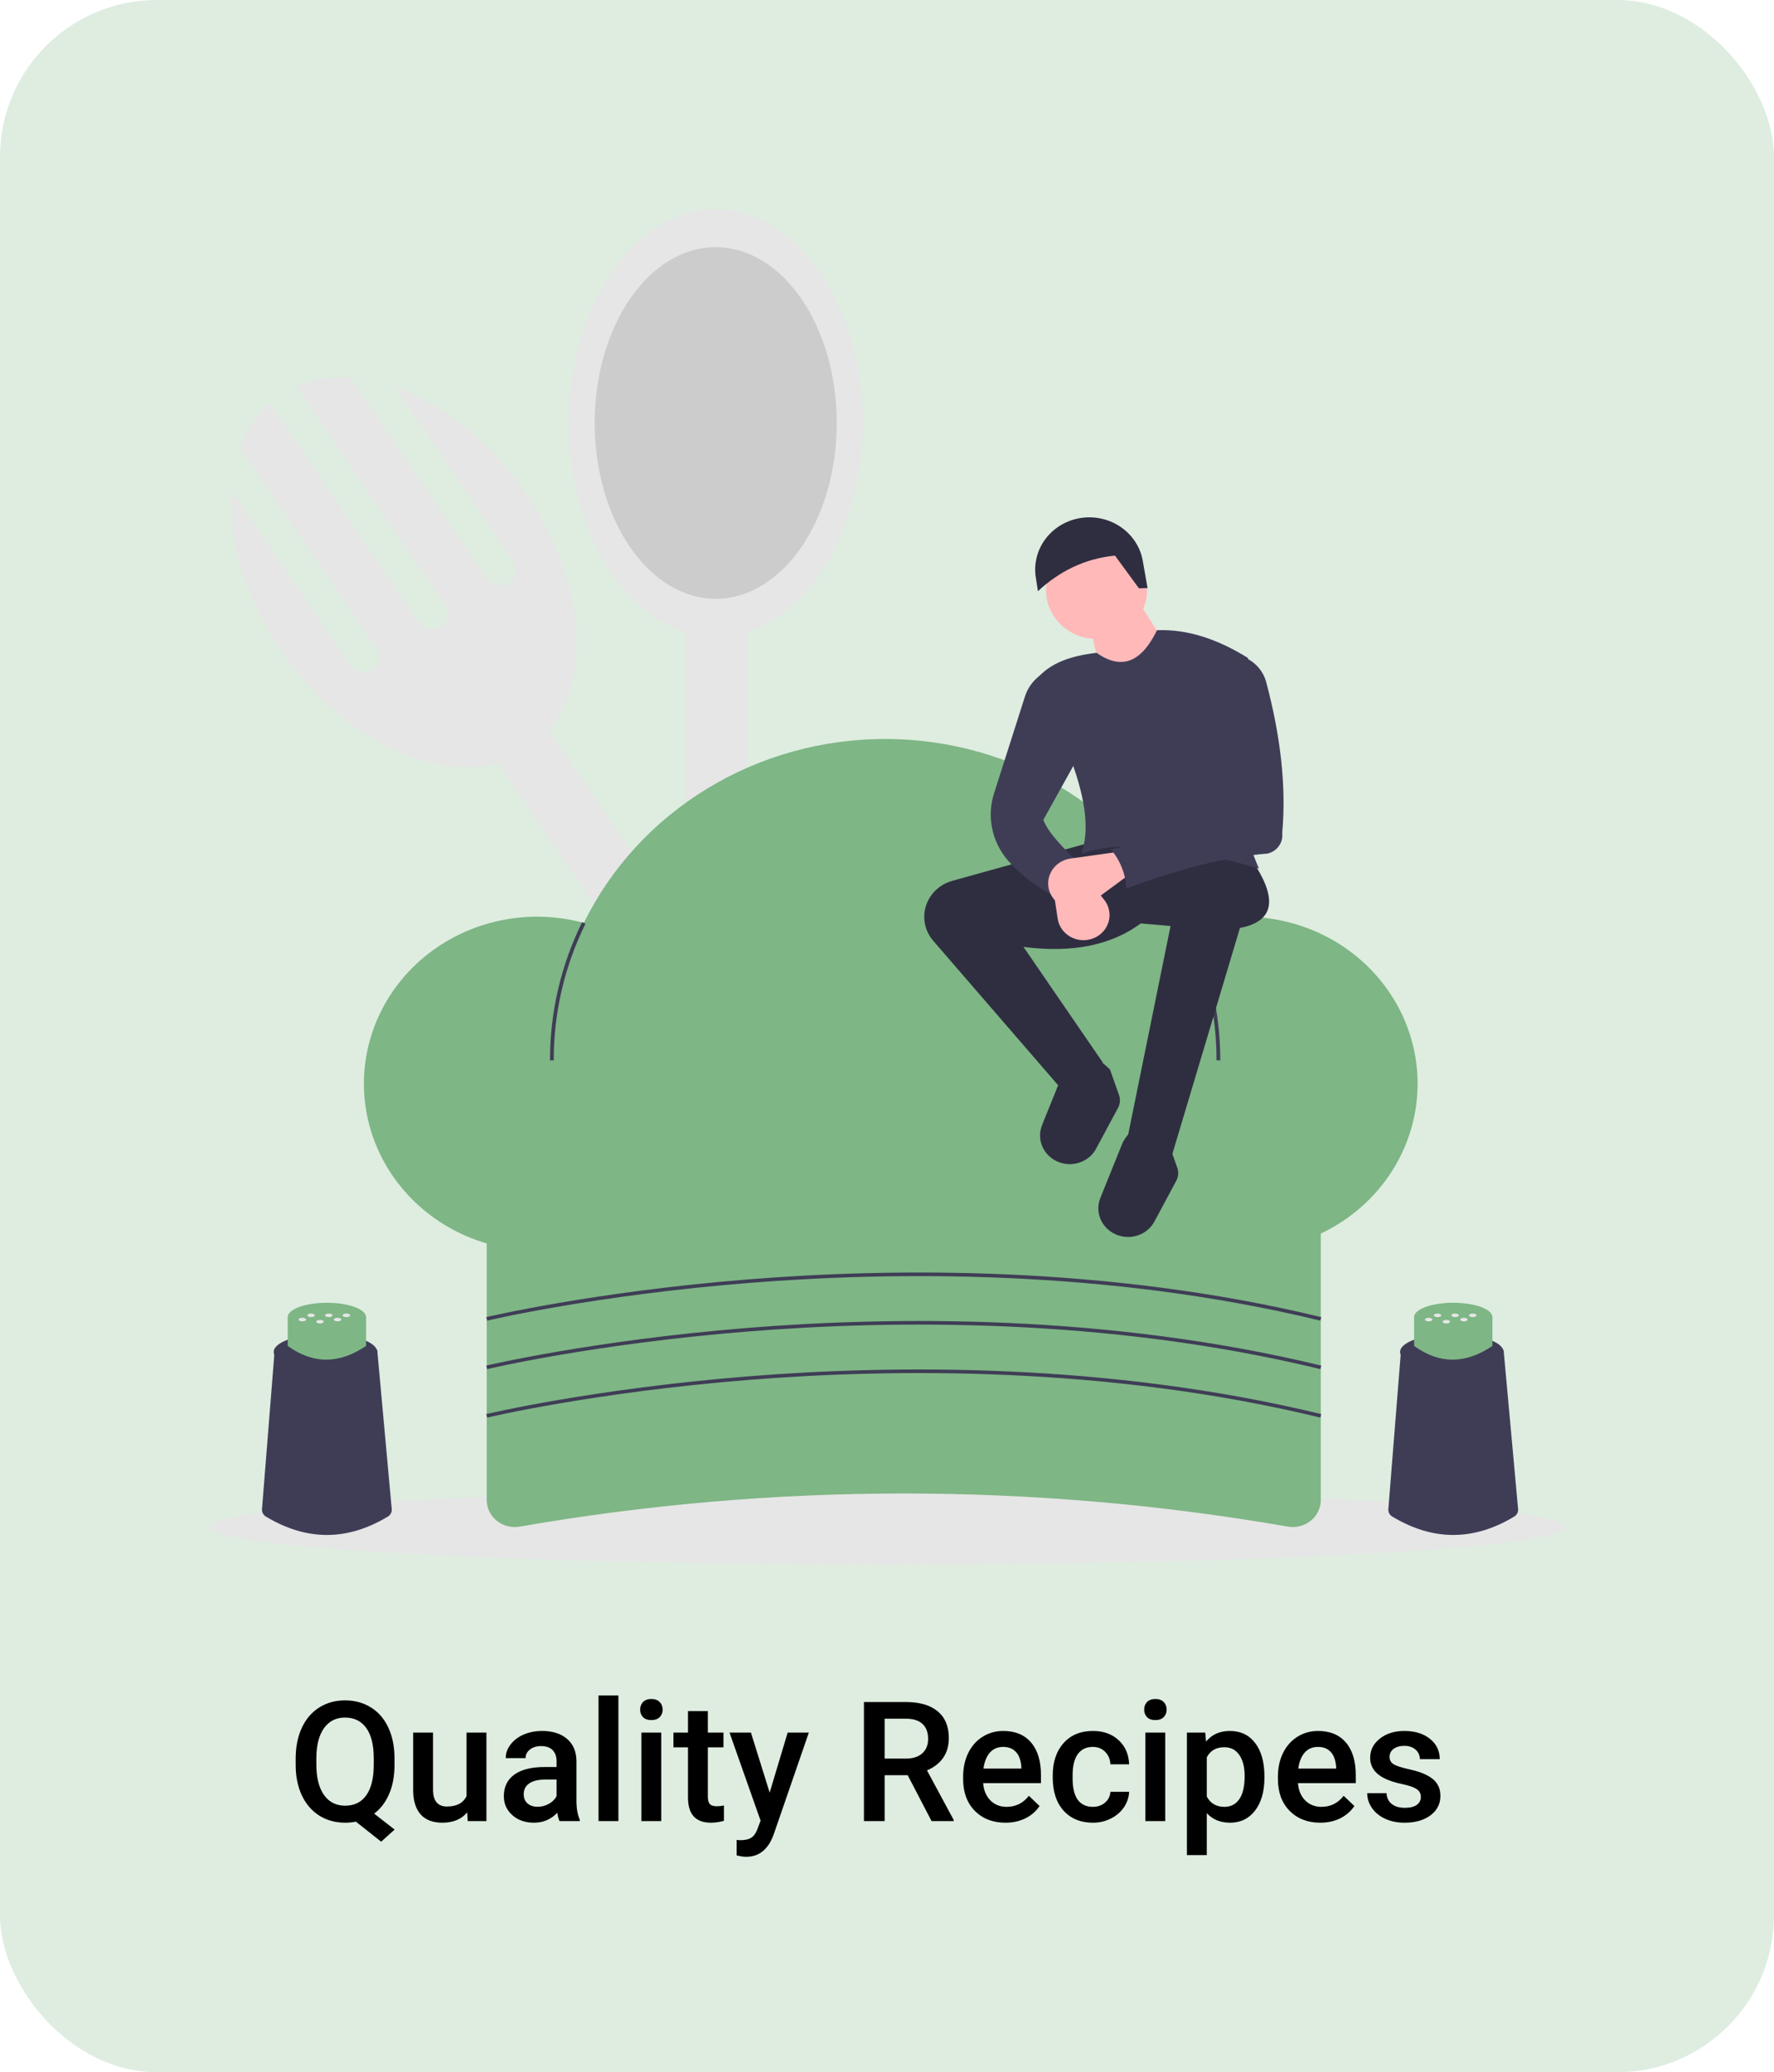 <svg width="339" height="396" viewBox="0 0 339 396" fill="none" xmlns="http://www.w3.org/2000/svg">
<rect width="339" height="396" rx="30" fill="#DEEDE0"/>
<g clip-path="url(#clip0_1_1242)">
<path d="M98.8 130.558L88.983 136.768L191.224 287.101L201.042 280.892L98.8 130.558Z" fill="#E6E6E6"/>
<path d="M75.428 73.984L98.142 107.382C98.582 108.028 98.738 108.817 98.574 109.574C98.411 110.332 97.943 110.996 97.272 111.42C96.602 111.844 95.784 111.994 94.998 111.836C94.213 111.679 93.525 111.227 93.085 110.581L66.973 72.185C63.428 71.9 59.866 72.464 56.602 73.828L85.053 115.661C85.492 116.308 85.647 117.096 85.484 117.854C85.321 118.611 84.853 119.274 84.182 119.698C83.511 120.122 82.694 120.272 81.909 120.115C81.124 119.958 80.435 119.506 79.995 118.86L51.545 77.027C48.947 79.37 46.991 82.296 45.851 85.545L71.963 123.94C72.403 124.587 72.558 125.376 72.394 126.133C72.231 126.89 71.763 127.554 71.092 127.978C70.422 128.402 69.604 128.552 68.819 128.395C68.034 128.237 67.346 127.786 66.906 127.139L44.192 93.741C43.608 103.053 46.757 114.091 53.656 124.236C66.48 143.091 87.397 151.721 100.377 143.512C113.357 135.302 113.484 113.361 100.66 94.506C93.76 84.36 84.517 77.178 75.428 73.984Z" fill="#E6E6E6"/>
<path d="M142.817 109.992H131.077V289.776H142.817V109.992Z" fill="#E6E6E6"/>
<path d="M136.769 121.657C152.292 121.657 164.875 103.378 164.875 80.829C164.875 58.28 152.292 40 136.769 40C121.247 40 108.663 58.28 108.663 80.829C108.663 103.378 121.247 121.657 136.769 121.657Z" fill="#E6E6E6"/>
<path d="M136.769 114.422C149.541 114.422 159.894 99.382 159.894 80.829C159.894 62.276 149.541 47.236 136.769 47.236C123.998 47.236 113.644 62.276 113.644 80.829C113.644 99.382 123.998 114.422 136.769 114.422Z" fill="#CCCCCC"/>
<path d="M169.5 299C241.021 299 299 295.792 299 291.834C299 287.877 241.021 284.669 169.5 284.669C97.979 284.669 40 287.877 40 291.834C40 295.792 97.979 299 169.5 299Z" fill="#E6E6E6"/>
<path d="M246.086 291.729C197.554 283.293 147.85 283.293 99.318 291.729C98.547 291.864 97.755 291.834 96.998 291.641C96.24 291.448 95.536 291.097 94.934 290.613C94.332 290.129 93.848 289.524 93.516 288.84C93.183 288.156 93.01 287.409 93.01 286.654V222.528H252.394V286.654C252.393 287.409 252.221 288.156 251.888 288.84C251.556 289.524 251.072 290.129 250.47 290.613C249.868 291.097 249.164 291.448 248.406 291.641C247.649 291.834 246.857 291.864 246.086 291.729Z" fill="#7EB685"/>
<path d="M237.808 175.181C234.128 175.177 230.473 175.767 226.994 176.926C221.92 166.313 213.813 157.316 203.623 150.99C193.433 144.665 181.584 141.274 169.466 141.215C157.348 141.156 145.464 144.431 135.208 150.657C124.953 156.883 116.752 165.8 111.567 176.363C106.461 174.982 101.087 174.805 95.895 175.845C90.704 176.886 85.848 179.115 81.736 182.344C77.625 185.573 74.378 189.707 72.27 194.399C70.161 199.091 69.253 204.203 69.621 209.304C69.99 214.405 71.624 219.346 74.386 223.711C77.149 228.076 80.958 231.737 85.494 234.385C90.03 237.033 95.16 238.591 100.451 238.928C105.742 239.265 111.039 238.37 115.896 236.32C121.735 244.9 129.709 251.932 139.091 256.774C148.473 261.617 158.964 264.115 169.605 264.042C180.245 263.968 190.698 261.324 200.006 256.352C209.315 251.38 217.184 244.237 222.893 235.577C227.354 237.749 232.267 238.918 237.263 238.997C242.26 239.076 247.21 238.063 251.742 236.033C256.274 234.003 260.271 231.01 263.432 227.278C266.593 223.546 268.836 219.172 269.994 214.484C271.152 209.796 271.193 204.916 270.116 200.21C269.038 195.505 266.87 191.095 263.773 187.314C260.676 183.532 256.731 180.475 252.234 178.374C247.737 176.273 242.805 175.181 237.808 175.181Z" fill="#7EB685"/>
<path d="M105.817 202.629H105.106C105.082 193.493 107.178 184.468 111.242 176.215L111.885 176.509C107.866 184.67 105.793 193.595 105.817 202.629Z" fill="#3F3D56"/>
<path d="M233.183 202.629H232.471C232.493 193.803 230.515 185.079 226.674 177.068L227.321 176.78C231.204 184.881 233.205 193.703 233.183 202.629Z" fill="#3F3D56"/>
<path d="M93.096 252.368L92.924 251.702C93.125 251.654 113.346 246.864 142.981 244.488C170.332 242.294 211.533 241.765 252.481 251.702L252.307 252.368C211.459 242.456 170.349 242.982 143.055 245.171C113.473 247.542 93.296 252.32 93.096 252.368Z" fill="#3F3D56"/>
<path d="M93.096 261.632L92.924 260.965C93.125 260.918 113.346 256.128 142.981 253.751C170.332 251.558 211.533 251.029 252.481 260.966L252.307 261.631C211.459 251.719 170.349 252.247 143.055 254.434C113.473 256.805 93.296 261.584 93.096 261.632Z" fill="#3F3D56"/>
<path d="M93.096 270.895L92.924 270.229C93.125 270.181 113.346 265.392 142.981 263.015C170.332 260.822 211.533 260.293 252.481 270.23L252.307 270.895C211.459 260.983 170.349 261.51 143.055 263.698C113.473 266.069 93.296 270.847 93.096 270.895Z" fill="#3F3D56"/>
<path d="M224.028 220.523L215.407 217.697L223.683 176.961L217.993 176.462C212.446 180.567 205.058 182.177 195.58 180.952L210.752 203.065L203.016 208.332L178.337 179.784C177.225 178.497 176.615 176.875 176.615 175.2C176.615 173.647 177.139 172.136 178.108 170.895C179.076 169.654 180.437 168.75 181.984 168.32L208.339 160.999L239.2 164.325C243.865 171.185 244.048 175.956 236.945 177.332L224.028 220.523Z" fill="#2F2E41"/>
<path d="M215.205 236.37C214.313 236.316 213.448 236.06 212.679 235.622C211.91 235.185 211.259 234.579 210.778 233.853C210.298 233.127 210.001 232.302 209.913 231.445C209.825 230.589 209.948 229.724 210.272 228.921L214.557 218.294C216.734 214.317 219.722 214.815 223.25 218.294L224.974 223.171C225.116 223.572 225.172 223.998 225.139 224.421C225.107 224.844 224.986 225.256 224.783 225.633L220.606 233.421C220.1 234.365 219.319 235.147 218.36 235.671C217.401 236.194 216.305 236.437 215.205 236.37Z" fill="#2F2E41"/>
<path d="M204.064 222.453C203.173 222.399 202.307 222.143 201.538 221.705C200.769 221.268 200.118 220.662 199.637 219.936C199.157 219.21 198.86 218.385 198.772 217.529C198.684 216.672 198.807 215.807 199.131 215.004L203.416 204.377C205.593 200.4 208.581 200.898 212.109 204.377L213.833 209.254C213.975 209.655 214.031 210.081 213.998 210.504C213.966 210.927 213.845 211.339 213.643 211.716L209.465 219.504C208.959 220.448 208.179 221.23 207.219 221.754C206.26 222.277 205.164 222.52 204.064 222.453Z" fill="#2F2E41"/>
<path d="M209.545 122.093C214.878 122.093 219.2 117.924 219.2 112.782C219.2 107.639 214.878 103.471 209.545 103.471C204.213 103.471 199.891 107.639 199.891 112.782C199.891 117.924 204.213 122.093 209.545 122.093Z" fill="#FFB9B9"/>
<path d="M224.545 125.917L211.269 132.568L208.511 120.596L217.648 115.109L224.545 125.917Z" fill="#FFB9B9"/>
<path d="M240.579 165.987C227.332 162.129 215.313 160.13 206.614 163.161C209.613 155.027 204.079 142.605 197.994 129.907C200.619 126.598 204.805 125.315 209.545 124.753C214.731 128.385 218.348 126.054 221.097 120.43C227.093 120.198 232.871 122.246 238.51 125.751C234.102 139.367 234.895 152.775 240.579 165.987Z" fill="#3F3D56"/>
<path d="M206.442 165.156C204.35 166.345 202.42 168.348 200.58 170.809C197.471 168.974 194.735 166.884 192.58 164.399C191.072 162.637 190.043 160.54 189.588 158.297C189.132 156.055 189.265 153.738 189.972 151.557L195.864 133.091C196.354 131.557 197.304 130.198 198.596 129.186L199.373 128.577L207.132 142.71L199.373 156.676C200.357 159.22 203.256 162.159 206.442 165.156Z" fill="#3F3D56"/>
<path d="M209.112 179.235C208.409 179.545 207.641 179.692 206.868 179.665C206.096 179.639 205.34 179.439 204.661 179.082C203.983 178.725 203.399 178.221 202.957 177.61C202.516 176.998 202.227 176.295 202.116 175.558L200.833 167.092L205.316 164.764L211.005 171.946C211.459 172.52 211.774 173.185 211.925 173.892C212.077 174.599 212.061 175.33 211.879 176.03C211.697 176.731 211.354 177.382 210.875 177.937C210.396 178.492 209.794 178.936 209.112 179.235Z" fill="#FFB9B9"/>
<path d="M219.286 112.374L217.638 112.421L213.065 106.175C207.206 106.759 202.405 109.214 198.342 112.974L197.93 110.326C197.537 107.8 198.163 105.225 199.678 103.13C201.194 101.036 203.484 99.581 206.078 99.065H206.078C207.44 98.794 208.845 98.791 210.209 99.056C211.573 99.32 212.867 99.847 214.015 100.604C215.163 101.362 216.141 102.335 216.891 103.465C217.64 104.595 218.146 105.859 218.378 107.182L219.286 112.374Z" fill="#2F2E41"/>
<path d="M200.747 170.813C200.426 170.134 200.273 169.393 200.301 168.648C200.328 167.903 200.535 167.175 200.905 166.52C201.275 165.865 201.798 165.303 202.432 164.877C203.067 164.451 203.795 164.173 204.56 164.065L213.338 162.828L215.752 167.151L208.305 172.638C207.71 173.076 207.02 173.379 206.287 173.525C205.554 173.671 204.796 173.656 204.07 173.48C203.344 173.305 202.668 172.974 202.092 172.512C201.517 172.05 201.057 171.469 200.747 170.813Z" fill="#FFB9B9"/>
<path d="M242.251 163.112C233.9 163.737 224.781 166.249 215.235 169.812C215.116 167.079 214.089 164.455 212.304 162.329C220.974 160.127 228.842 157.543 233.683 153.517L230.752 132.235L237.131 125.252L238.231 125.805C239.145 126.263 239.949 126.901 240.59 127.678C241.232 128.455 241.697 129.353 241.956 130.315C244.649 140.419 245.845 150.099 245.023 159.21C245.129 160.074 244.907 160.945 244.397 161.663C243.887 162.38 243.125 162.895 242.251 163.112Z" fill="#3F3D56"/>
<path d="M74.113 289.814C66.346 294.499 58.579 294.497 50.811 289.808C50.566 289.662 50.366 289.454 50.234 289.206C50.102 288.958 50.043 288.68 50.064 288.403L52.487 258.017H72.091L74.859 288.392C74.883 288.672 74.826 288.954 74.695 289.205C74.563 289.456 74.362 289.667 74.113 289.814Z" fill="#3F3D56"/>
<path d="M62.199 261.798C67.662 261.798 72.091 260.26 72.091 258.361C72.091 256.463 67.662 254.924 62.199 254.924C56.735 254.924 52.307 256.463 52.307 258.361C52.307 260.26 56.735 261.798 62.199 261.798Z" fill="#3F3D56"/>
<path d="M69.952 257.201C64.797 260.698 59.808 260.698 54.982 257.201V251.701H69.952V257.201Z" fill="#7EB685"/>
<path d="M62.467 254.451C66.601 254.451 69.952 253.22 69.952 251.701C69.952 250.183 66.601 248.952 62.467 248.952C58.334 248.952 54.982 250.183 54.982 251.701C54.982 253.22 58.334 254.451 62.467 254.451Z" fill="#7EB685"/>
<path d="M62.824 251.701C63.217 251.701 63.536 251.547 63.536 251.358C63.536 251.168 63.217 251.014 62.824 251.014C62.43 251.014 62.111 251.168 62.111 251.358C62.111 251.547 62.43 251.701 62.824 251.701Z" fill="#E6E6E6"/>
<path d="M66.19 251.701C66.583 251.701 66.903 251.547 66.903 251.358C66.903 251.168 66.583 251.014 66.19 251.014C65.796 251.014 65.477 251.168 65.477 251.358C65.477 251.547 65.796 251.701 66.19 251.701Z" fill="#E6E6E6"/>
<path d="M64.507 252.513C64.9 252.513 65.219 252.359 65.219 252.169C65.219 251.979 64.9 251.825 64.507 251.825C64.113 251.825 63.794 251.979 63.794 252.169C63.794 252.359 64.113 252.513 64.507 252.513Z" fill="#E6E6E6"/>
<path d="M57.775 252.513C58.168 252.513 58.487 252.359 58.487 252.169C58.487 251.979 58.168 251.825 57.775 251.825C57.381 251.825 57.062 251.979 57.062 252.169C57.062 252.359 57.381 252.513 57.775 252.513Z" fill="#E6E6E6"/>
<path d="M59.458 251.701C59.851 251.701 60.17 251.547 60.17 251.358C60.17 251.168 59.851 251.014 59.458 251.014C59.064 251.014 58.745 251.168 58.745 251.358C58.745 251.547 59.064 251.701 59.458 251.701Z" fill="#E6E6E6"/>
<path d="M61.141 252.919C61.534 252.919 61.853 252.765 61.853 252.575C61.853 252.385 61.534 252.231 61.141 252.231C60.747 252.231 60.428 252.385 60.428 252.575C60.428 252.765 60.747 252.919 61.141 252.919Z" fill="#E6E6E6"/>
<path d="M289.354 289.814C281.586 294.499 273.819 294.497 266.052 289.808C265.806 289.662 265.606 289.454 265.474 289.206C265.343 288.958 265.284 288.68 265.304 288.403L267.728 258.017H287.331L290.1 288.392C290.124 288.672 290.067 288.954 289.935 289.205C289.803 289.456 289.602 289.667 289.354 289.814Z" fill="#3F3D56"/>
<path d="M277.439 261.798C282.902 261.798 287.331 260.26 287.331 258.361C287.331 256.463 282.902 254.924 277.439 254.924C271.976 254.924 267.547 256.463 267.547 258.361C267.547 260.26 271.976 261.798 277.439 261.798Z" fill="#3F3D56"/>
<path d="M285.192 257.201C280.038 260.698 275.048 260.698 270.223 257.201V251.701H285.192V257.201Z" fill="#7EB685"/>
<path d="M277.708 254.451C281.841 254.451 285.192 253.22 285.192 251.701C285.192 250.183 281.841 248.952 277.708 248.952C273.574 248.952 270.223 250.183 270.223 251.701C270.223 253.22 273.574 254.451 277.708 254.451Z" fill="#7EB685"/>
<path d="M278.064 251.701C278.458 251.701 278.777 251.547 278.777 251.358C278.777 251.168 278.458 251.014 278.064 251.014C277.67 251.014 277.351 251.168 277.351 251.358C277.351 251.547 277.67 251.701 278.064 251.701Z" fill="#E6E6E6"/>
<path d="M281.43 251.701C281.824 251.701 282.143 251.547 282.143 251.358C282.143 251.168 281.824 251.014 281.43 251.014C281.036 251.014 280.717 251.168 280.717 251.358C280.717 251.547 281.036 251.701 281.43 251.701Z" fill="#E6E6E6"/>
<path d="M279.747 252.513C280.141 252.513 280.46 252.359 280.46 252.169C280.46 251.979 280.141 251.825 279.747 251.825C279.353 251.825 279.034 251.979 279.034 252.169C279.034 252.359 279.353 252.513 279.747 252.513Z" fill="#E6E6E6"/>
<path d="M273.015 252.513C273.409 252.513 273.728 252.359 273.728 252.169C273.728 251.979 273.409 251.825 273.015 251.825C272.621 251.825 272.302 251.979 272.302 252.169C272.302 252.359 272.621 252.513 273.015 252.513Z" fill="#E6E6E6"/>
<path d="M274.698 251.701C275.092 251.701 275.411 251.547 275.411 251.358C275.411 251.168 275.092 251.014 274.698 251.014C274.304 251.014 273.985 251.168 273.985 251.358C273.985 251.547 274.304 251.701 274.698 251.701Z" fill="#E6E6E6"/>
<path d="M276.381 252.919C276.775 252.919 277.094 252.765 277.094 252.575C277.094 252.385 276.775 252.231 276.381 252.231C275.987 252.231 275.668 252.385 275.668 252.575C275.668 252.765 275.987 252.919 276.381 252.919Z" fill="#E6E6E6"/>
</g>
<path d="M75.391 337.219C75.391 339.375 75.047 341.245 74.359 342.828C73.682 344.401 72.729 345.651 71.5 346.578L75.406 349.625L72.844 351.938L68 348.109C67.365 348.245 66.682 348.312 65.953 348.312C64.12 348.312 62.479 347.865 61.031 346.969C59.594 346.062 58.479 344.776 57.688 343.109C56.906 341.443 56.51 339.521 56.5 337.344V336.062C56.5 333.844 56.891 331.885 57.672 330.188C58.464 328.49 59.573 327.193 61 326.297C62.438 325.391 64.078 324.938 65.922 324.938C67.797 324.938 69.448 325.385 70.875 326.281C72.312 327.167 73.422 328.448 74.203 330.125C74.984 331.792 75.38 333.734 75.391 335.953V337.219ZM71.422 336.031C71.422 333.469 70.943 331.526 69.984 330.203C69.026 328.88 67.672 328.219 65.922 328.219C64.224 328.219 62.891 328.891 61.922 330.234C60.964 331.568 60.474 333.453 60.453 335.891V337.219C60.453 339.677 60.932 341.599 61.891 342.984C62.859 344.37 64.213 345.062 65.953 345.062C67.713 345.062 69.062 344.396 70 343.062C70.948 341.729 71.422 339.781 71.422 337.219V336.031ZM89.281 346.344C88.167 347.656 86.583 348.312 84.531 348.312C82.698 348.312 81.307 347.776 80.359 346.703C79.422 345.63 78.953 344.078 78.953 342.047V331.094H82.75V342C82.75 344.146 83.641 345.219 85.422 345.219C87.266 345.219 88.51 344.557 89.156 343.234V331.094H92.953V348H89.375L89.281 346.344ZM106.922 348C106.755 347.677 106.609 347.151 106.484 346.422C105.276 347.682 103.797 348.312 102.047 348.312C100.349 348.312 98.963 347.828 97.891 346.859C96.818 345.891 96.281 344.693 96.281 343.266C96.281 341.464 96.948 340.083 98.281 339.125C99.625 338.156 101.542 337.672 104.031 337.672H106.359V336.562C106.359 335.688 106.115 334.99 105.625 334.469C105.135 333.938 104.391 333.672 103.391 333.672C102.526 333.672 101.818 333.891 101.266 334.328C100.714 334.755 100.438 335.302 100.438 335.969H96.641C96.641 335.042 96.948 334.177 97.562 333.375C98.177 332.562 99.01 331.927 100.062 331.469C101.125 331.01 102.307 330.781 103.609 330.781C105.589 330.781 107.167 331.281 108.344 332.281C109.521 333.271 110.125 334.667 110.156 336.469V344.094C110.156 345.615 110.37 346.828 110.797 347.734V348H106.922ZM102.75 345.266C103.5 345.266 104.203 345.083 104.859 344.719C105.526 344.354 106.026 343.865 106.359 343.25V340.062H104.312C102.906 340.062 101.849 340.307 101.141 340.797C100.432 341.286 100.078 341.979 100.078 342.875C100.078 343.604 100.318 344.188 100.797 344.625C101.286 345.052 101.938 345.266 102.75 345.266ZM118.172 348H114.375V324H118.172V348ZM126.359 348H122.562V331.094H126.359V348ZM122.328 326.703C122.328 326.12 122.51 325.635 122.875 325.25C123.25 324.865 123.781 324.672 124.469 324.672C125.156 324.672 125.688 324.865 126.062 325.25C126.438 325.635 126.625 326.12 126.625 326.703C126.625 327.276 126.438 327.755 126.062 328.141C125.688 328.516 125.156 328.703 124.469 328.703C123.781 328.703 123.25 328.516 122.875 328.141C122.51 327.755 122.328 327.276 122.328 326.703ZM135.266 326.984V331.094H138.25V333.906H135.266V343.344C135.266 343.99 135.391 344.458 135.641 344.75C135.901 345.031 136.359 345.172 137.016 345.172C137.453 345.172 137.896 345.12 138.344 345.016V347.953C137.479 348.193 136.646 348.312 135.844 348.312C132.927 348.312 131.469 346.703 131.469 343.484V333.906H128.688V331.094H131.469V326.984H135.266ZM147.078 342.562L150.516 331.094H154.562L147.844 350.562C146.812 353.406 145.062 354.828 142.594 354.828C142.042 354.828 141.432 354.734 140.766 354.547V351.609L141.484 351.656C142.443 351.656 143.161 351.479 143.641 351.125C144.13 350.781 144.516 350.198 144.797 349.375L145.344 347.922L139.406 331.094H143.5L147.078 342.562ZM173.453 339.234H169.047V348H165.094V325.25H173.094C175.719 325.25 177.745 325.839 179.172 327.016C180.599 328.193 181.312 329.896 181.312 332.125C181.312 333.646 180.943 334.922 180.203 335.953C179.474 336.974 178.453 337.76 177.141 338.312L182.25 347.797V348H178.016L173.453 339.234ZM169.047 336.062H173.109C174.443 336.062 175.484 335.729 176.234 335.062C176.984 334.385 177.359 333.464 177.359 332.297C177.359 331.078 177.01 330.135 176.312 329.469C175.625 328.802 174.594 328.458 173.219 328.438H169.047V336.062ZM192.141 348.312C189.734 348.312 187.781 347.557 186.281 346.047C184.792 344.526 184.047 342.505 184.047 339.984V339.516C184.047 337.828 184.37 336.323 185.016 335C185.672 333.667 186.589 332.63 187.766 331.891C188.943 331.151 190.255 330.781 191.703 330.781C194.005 330.781 195.781 331.516 197.031 332.984C198.292 334.453 198.922 336.531 198.922 339.219V340.75H187.875C187.99 342.146 188.453 343.25 189.266 344.062C190.089 344.875 191.12 345.281 192.359 345.281C194.099 345.281 195.516 344.578 196.609 343.172L198.656 345.125C197.979 346.135 197.073 346.922 195.938 347.484C194.812 348.036 193.547 348.312 192.141 348.312ZM191.688 333.828C190.646 333.828 189.802 334.193 189.156 334.922C188.521 335.651 188.115 336.667 187.938 337.969H195.172V337.688C195.089 336.417 194.75 335.458 194.156 334.812C193.562 334.156 192.74 333.828 191.688 333.828ZM208.828 345.281C209.776 345.281 210.562 345.005 211.188 344.453C211.812 343.901 212.146 343.219 212.188 342.406H215.766C215.724 343.458 215.396 344.443 214.781 345.359C214.167 346.266 213.333 346.984 212.281 347.516C211.229 348.047 210.094 348.312 208.875 348.312C206.51 348.312 204.635 347.547 203.25 346.016C201.865 344.484 201.172 342.37 201.172 339.672V339.281C201.172 336.708 201.859 334.651 203.234 333.109C204.609 331.557 206.484 330.781 208.859 330.781C210.87 330.781 212.505 331.37 213.766 332.547C215.036 333.714 215.703 335.25 215.766 337.156H212.188C212.146 336.188 211.812 335.391 211.188 334.766C210.573 334.141 209.786 333.828 208.828 333.828C207.599 333.828 206.651 334.276 205.984 335.172C205.318 336.057 204.979 337.406 204.969 339.219V339.828C204.969 341.661 205.297 343.031 205.953 343.938C206.62 344.833 207.578 345.281 208.828 345.281ZM222.672 348H218.875V331.094H222.672V348ZM218.641 326.703C218.641 326.12 218.823 325.635 219.188 325.25C219.562 324.865 220.094 324.672 220.781 324.672C221.469 324.672 222 324.865 222.375 325.25C222.75 325.635 222.938 326.12 222.938 326.703C222.938 327.276 222.75 327.755 222.375 328.141C222 328.516 221.469 328.703 220.781 328.703C220.094 328.703 219.562 328.516 219.188 328.141C218.823 327.755 218.641 327.276 218.641 326.703ZM241.625 339.719C241.625 342.333 241.031 344.422 239.844 345.984C238.656 347.536 237.062 348.312 235.062 348.312C233.208 348.312 231.724 347.703 230.609 346.484V354.5H226.812V331.094H230.312L230.469 332.812C231.583 331.458 233.099 330.781 235.016 330.781C237.078 330.781 238.693 331.552 239.859 333.094C241.036 334.625 241.625 336.755 241.625 339.484V339.719ZM237.844 339.391C237.844 337.703 237.505 336.365 236.828 335.375C236.161 334.385 235.203 333.891 233.953 333.891C232.401 333.891 231.286 334.531 230.609 335.812V343.312C231.297 344.625 232.422 345.281 233.984 345.281C235.193 345.281 236.135 344.797 236.812 343.828C237.5 342.849 237.844 341.37 237.844 339.391ZM252.297 348.312C249.891 348.312 247.938 347.557 246.438 346.047C244.948 344.526 244.203 342.505 244.203 339.984V339.516C244.203 337.828 244.526 336.323 245.172 335C245.828 333.667 246.745 332.63 247.922 331.891C249.099 331.151 250.411 330.781 251.859 330.781C254.161 330.781 255.938 331.516 257.188 332.984C258.448 334.453 259.078 336.531 259.078 339.219V340.75H248.031C248.146 342.146 248.609 343.25 249.422 344.062C250.245 344.875 251.276 345.281 252.516 345.281C254.255 345.281 255.672 344.578 256.766 343.172L258.812 345.125C258.135 346.135 257.229 346.922 256.094 347.484C254.969 348.036 253.703 348.312 252.297 348.312ZM251.844 333.828C250.802 333.828 249.958 334.193 249.312 334.922C248.677 335.651 248.271 336.667 248.094 337.969H255.328V337.688C255.245 336.417 254.906 335.458 254.312 334.812C253.719 334.156 252.896 333.828 251.844 333.828ZM271.516 343.406C271.516 342.729 271.234 342.214 270.672 341.859C270.12 341.505 269.198 341.193 267.906 340.922C266.615 340.651 265.536 340.307 264.672 339.891C262.776 338.974 261.828 337.646 261.828 335.906C261.828 334.448 262.443 333.229 263.672 332.25C264.901 331.271 266.464 330.781 268.359 330.781C270.38 330.781 272.01 331.281 273.25 332.281C274.5 333.281 275.125 334.578 275.125 336.172H271.328C271.328 335.443 271.057 334.839 270.516 334.359C269.974 333.87 269.255 333.625 268.359 333.625C267.526 333.625 266.844 333.818 266.312 334.203C265.792 334.589 265.531 335.104 265.531 335.75C265.531 336.333 265.776 336.786 266.266 337.109C266.755 337.432 267.745 337.76 269.234 338.094C270.724 338.417 271.891 338.807 272.734 339.266C273.589 339.714 274.219 340.255 274.625 340.891C275.042 341.526 275.25 342.297 275.25 343.203C275.25 344.724 274.62 345.958 273.359 346.906C272.099 347.844 270.448 348.312 268.406 348.312C267.021 348.312 265.786 348.062 264.703 347.562C263.62 347.062 262.776 346.375 262.172 345.5C261.568 344.625 261.266 343.682 261.266 342.672H264.953C265.005 343.568 265.344 344.26 265.969 344.75C266.594 345.229 267.422 345.469 268.453 345.469C269.453 345.469 270.214 345.281 270.734 344.906C271.255 344.521 271.516 344.021 271.516 343.406Z" fill="black"/>
<defs>
<clipPath id="clip0_1_1242">
<rect width="259" height="259" fill="white" transform="translate(40 40)"/>
</clipPath>
</defs>
</svg>
